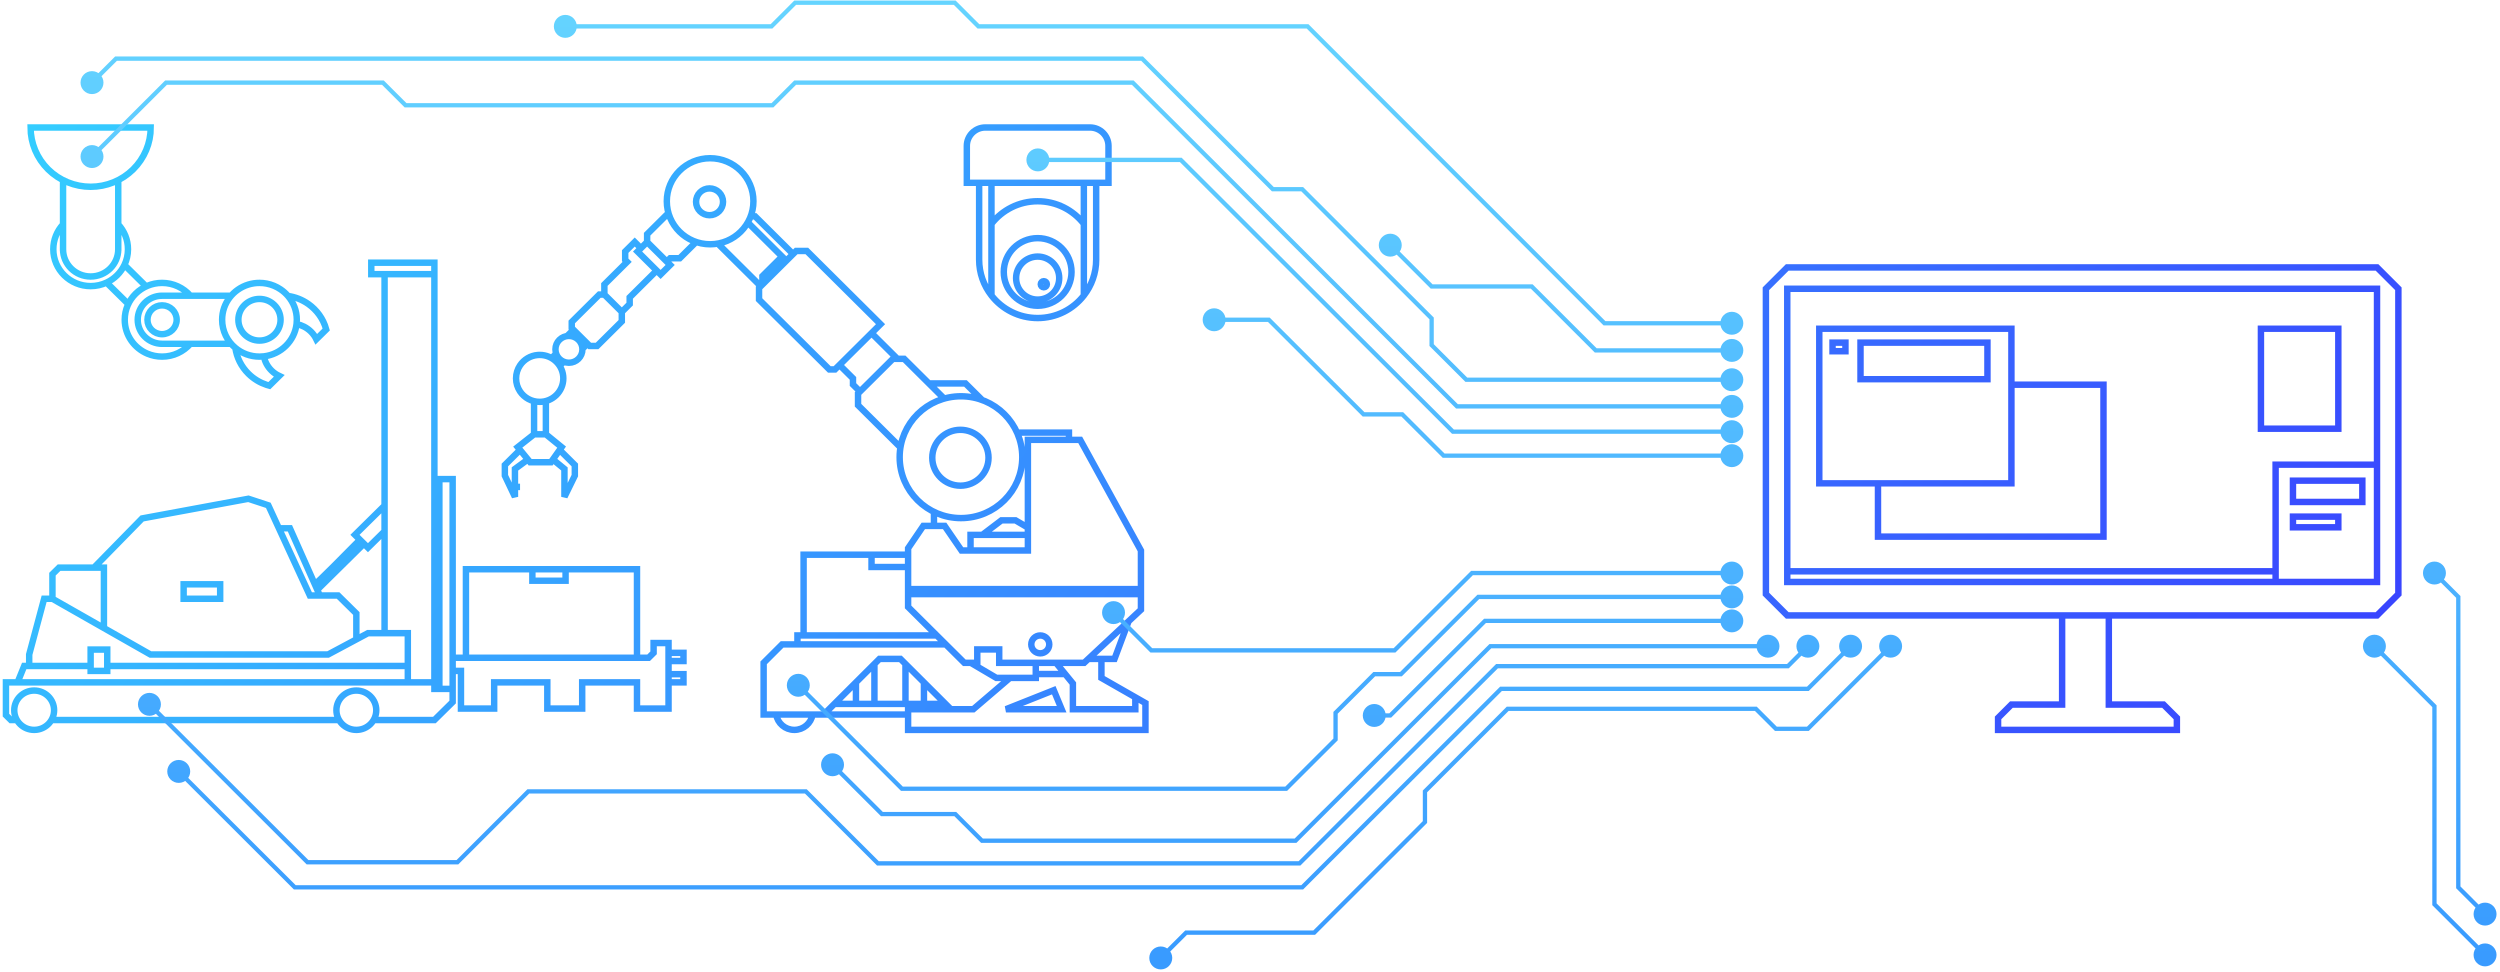 <svg width="581" height="226" viewBox="0 0 581 226" fill="none" xmlns="http://www.w3.org/2000/svg">
  <path d="M100.952 158.58V160.103H102.109M100.952 158.58H94.777M100.952 158.58V117.437V113.157V82.189V74.692V70.659V63.722M105.197 160.103V163.151L100.952 167.341H86.824M105.197 160.103H102.109M105.197 160.103V155.913M78.801 167.341H61.972H57.727H54.407H11.953M3.93 167.341H2.538L1.381 166.199V158.58H4.082M4.082 158.58L5.626 154.77H6.784M4.082 158.58H94.777M21.063 154.77V155.913H24.923V154.77M21.063 154.77V150.961H24.923V154.77M21.063 154.77H18.748H12.187H6.784M24.923 154.77H94.777M94.777 154.77V158.58M94.777 154.77V147.151H89.374M12.187 139.151H10.257L8.52 145.627L6.784 152.103V154.77M12.187 139.151V133.437L13.73 131.913H21.835M12.187 139.151L24.151 145.956M24.151 145.956L34.957 152.103H76.252L82.813 148.595M24.151 145.956V131.913H21.835M21.835 131.913L33.027 120.484L57.727 115.913L57.75 115.92L61.972 117.31L62.358 117.437L64.814 122.77M82.813 148.595L85.514 147.151H89.374M82.813 148.595V142.58L78.567 138.389H74.322M89.374 147.151V123.468M89.374 63.722H100.952M89.374 63.722H86.286V61.056H100.952V63.722M89.374 63.722V70.659V74.692V82.189V95.722V100.294V113.157V117.437V117.5M102.109 160.103V117.437V113.157V111.341H105.197V113.157V117.5V152.865M105.197 152.865V155.913M105.197 152.865H108.284M105.197 155.913H107.127V164.675H114.845V158.58H120.859H124.964H127.195V164.675H135.3V158.58H148.036V164.675H155.368V158.58M155.368 151.722V149.437H151.895V151.722L150.737 152.865H148.036M155.368 151.722H158.842V153.627H155.368M155.368 151.722V153.627M155.368 153.627V156.675M155.368 156.675H158.842V158.58H155.368M155.368 156.675V158.58M108.284 152.865V132.294H120.859H123.722M108.284 152.865H148.036M148.036 152.865V132.294H131.44M123.722 132.294V134.961H131.44V132.294M123.722 132.294H124.964H131.44M64.814 122.77L72.007 138.389H74.322M64.814 122.77H67.375L73.164 135.786M74.322 138.389L73.734 137.065M73.164 135.786C73.782 135.43 80.411 128.738 83.649 125.437M73.164 135.786L73.734 137.065M83.649 125.437L82.491 124.294L89.374 117.5M83.649 125.437L84.582 126.357M89.374 123.468L85.514 127.278L84.582 126.357M89.374 123.468V117.5M84.582 126.357L73.734 137.065M211.041 136.9H265.156M211.041 136.9V138.069M211.041 136.9V131.77M265.156 136.9V127.939L251.039 102.225H248.425M265.156 136.9V138.069M265.156 138.069V141.705L262.28 144.393M265.156 138.069H211.041M211.041 138.069V141.056L217.707 147.679M252.927 153.134L251.954 154.043H245.418M252.927 153.134L262.28 144.393M252.927 153.134H255.969M262.28 144.393L259.012 153.134H255.969M248.425 102.225H238.883V122.614M248.425 102.225V100.536H236.367M225.55 127.939H223.458L219.537 122.225H217.053M225.55 127.939H238.883V124.303M225.55 127.939V124.303H228.295M238.883 124.303V122.614M238.883 124.303H237.706H231.563H228.295M217.053 122.225H214.57L211.041 127.419V128.913M217.053 122.225V118.963M228.295 124.303L232.739 120.926H236.007L238.883 122.614M219.425 92.632L215.877 89.108M209.265 103.966L199.407 94.173V91.445L199.865 90.991M215.877 89.108L210.126 83.393H208.557M215.877 89.108H224.373L228.255 92.964M225.615 154.043H227.118V150.926H232.216V154.043H240.713M225.615 154.043H224.112L219.799 149.757M225.615 154.043L231.563 157.549H234.7M240.713 154.043H245.418M240.713 154.043V156.64M255.969 153.134V157.549L263.849 162.05M234.7 157.549H240.713V156.64M234.7 157.549L226.203 164.822H220.977M245.418 154.043L247.538 156.64M263.849 162.05L266.202 163.393V169.627H211.041V166.056M263.849 162.05V164.822H249.34V158.848L247.538 156.64M240.713 156.64H247.538M202.544 77.419L204.636 75.341L187.512 58.328H185.029L184.31 59.043M202.544 77.419L208.557 83.393M202.544 77.419L201.956 78.004L199.277 80.666L195.094 84.822M208.557 83.393H207.511L199.865 90.991M195.094 84.822L194.048 85.861H192.741L176.402 69.627V66.9L176.794 66.51M195.094 84.822L198.231 87.939V89.367L199.865 90.991M174.459 50.276H175.487L184.31 59.043M184.31 59.043L177.186 66.121M177.186 66.121V64.173L181.761 59.627L178.101 55.991L177.186 55.082L176.14 54.043L173.788 51.705M177.186 66.121L176.794 66.51M176.794 66.51L166.83 56.611M150.39 56.251V54.432L155.347 49.508M150.39 56.251L154.965 60.796M150.39 56.251L148.952 57.679M154.965 60.796L155.749 61.575L153.527 63.783L152.612 62.874M154.965 60.796L155.749 60.017H157.971L161.776 56.236M148.952 57.679L148.168 58.458L150.586 60.861L152.612 62.874M148.952 57.679L147.514 56.251L145.292 58.458V60.406L145.75 60.861L140.456 66.121V68.458M140.456 68.458L144.508 72.484M140.456 68.458H139.279L132.874 74.822V76.251L133.267 76.64M144.508 72.484L146.338 70.666V69.108L152.612 62.874M144.508 72.484V74.692L138.757 80.406H137.057L136.534 79.887M133.267 76.64L131.801 78.097M133.267 76.64L136.534 79.887M136.534 79.887L135.355 81.058M128.2 83.232L129.25 82.189M131.021 84.066L130.062 85.019M124.117 93.238V100.926M124.117 100.926H126.862M124.117 100.926L120.859 103.493L120.326 103.913L120.859 104.562M126.862 100.926V93.204M126.862 100.926L130.522 103.913L130.062 104.562M120.859 104.562L122.679 106.782M120.859 104.562L117.902 107.5L117.329 108.069V110.536L118.573 113.157L119.672 115.471V113.157M130.062 104.562L133.591 108.069V110.536L131.175 115.471V108.978L128.49 106.782M130.062 104.562L128.49 106.782M122.679 106.782L123.202 107.419H124.964H128.038L128.49 106.782M122.679 106.782L120.859 108.111L119.672 108.978V113.157M219.799 149.757H185.324M219.799 149.757L217.707 147.679M191.434 166.056H211.041M191.434 166.056L193.913 163.582M191.434 166.056H188.843M220.977 164.822H211.041V166.056M220.977 164.822L219.734 163.582M185.324 149.757H181.761L177.467 154.043V166.056H180.373M185.324 149.757V147.679H186.755M217.707 147.679H186.755M186.755 147.679V128.913H202.544M211.041 128.913H202.544M211.041 128.913V131.77M202.544 128.913V131.77H211.041M193.913 163.582L196.776 160.725L198.923 158.582M193.913 163.582H196.776H198.923M219.734 163.582H216.871H214.724M219.734 163.582L216.871 160.725L214.724 158.582M198.923 163.582V158.582M198.923 163.582H201.07H203.217M198.923 158.582L201.07 156.439L203.217 154.296M203.217 163.582V154.296M203.217 163.582H205.364H208.227H210.43M203.217 154.296L204.382 153.134H205.364H208.227H209.265L210.43 154.296M210.43 154.296V163.582M210.43 154.296L212.522 156.384L214.724 158.582M210.43 163.582H212.522H214.724M214.724 158.582V163.582M180.373 166.056C180.714 168.083 182.48 169.627 184.608 169.627C186.736 169.627 188.502 168.083 188.843 166.056M180.373 166.056H188.843M27.479 57.928C27.479 61.424 24.607 64.258 21.065 64.258C17.523 64.258 14.652 61.424 14.652 57.928M37.665 79.898C34.539 79.898 32.006 77.397 32.006 74.312C32.006 71.227 34.539 68.727 37.665 68.727M14.652 58.3V52.159M14.652 41.916V52.159M27.479 58.3V52.159M27.479 41.916V52.159M37.288 68.727H44.243M53.887 68.727H44.243M37.288 79.898H44.243M53.887 79.898H47.585H44.243M29.814 70.659L24.766 65.677M33.964 66.563L28.916 61.581M14.652 52.159C13.246 53.681 12.388 55.706 12.388 57.928C12.388 62.658 16.273 66.492 21.065 66.492C22.389 66.492 23.643 66.2 24.766 65.677M27.479 52.159C28.885 53.681 29.742 55.706 29.742 57.928C29.742 59.234 29.446 60.472 28.916 61.581M24.766 65.677C26.585 64.829 28.057 63.376 28.916 61.581M44.243 68.727C42.652 66.903 40.295 65.748 37.665 65.748C32.873 65.748 28.988 69.582 28.988 74.312C28.988 76.109 29.548 77.776 30.506 79.153C31.432 80.485 32.73 81.546 34.253 82.189C35.3 82.632 36.453 82.877 37.665 82.877C40.295 82.877 42.652 81.722 44.243 79.898M66.926 68.781C68.206 70.273 68.978 72.204 68.978 74.312C68.978 74.651 68.958 74.986 68.919 75.315M66.926 68.781C68.602 69.018 70.232 69.644 71.666 70.659C72.141 70.995 72.594 71.374 73.021 71.794C73.901 72.663 74.597 73.645 75.11 74.692C75.407 75.299 75.643 75.929 75.817 76.571L73.523 78.835C73.215 78.197 72.793 77.599 72.257 77.07C71.31 76.135 70.142 75.55 68.919 75.315M66.926 68.781C66.425 68.197 65.846 67.68 65.205 67.246C64.248 66.598 63.153 66.134 61.972 65.906C61.431 65.802 60.873 65.748 60.301 65.748C59.405 65.748 58.54 65.882 57.727 66.131C54.191 67.213 51.624 70.467 51.624 74.312C51.624 76.934 52.817 79.281 54.697 80.852M54.697 80.852C55.017 83.053 56.035 85.174 57.75 86.867C58.978 88.08 60.429 88.939 61.972 89.445C62.176 89.512 62.382 89.573 62.589 89.627L64.882 87.364C64.236 87.059 63.63 86.642 63.095 86.114C62.147 85.179 61.555 84.026 61.317 82.819M54.697 80.852C56.209 82.115 58.165 82.877 60.301 82.877C60.645 82.877 60.983 82.857 61.317 82.819M61.317 82.819C65.297 82.361 68.455 79.244 68.919 75.315M227.552 42.484V60.342C227.552 63.482 228.621 66.373 230.415 68.672M230.415 42.484V52.011M251.887 42.484V52.011M254.75 42.484V60.342C254.75 63.482 253.681 66.373 251.887 68.672M230.415 68.672C232.903 71.862 236.787 73.913 241.151 73.913C245.515 73.913 249.399 71.862 251.887 68.672M230.415 68.672V52.011M251.887 68.672V52.011M230.415 52.011C232.903 48.821 236.787 46.77 241.151 46.77C245.515 46.77 249.399 48.821 251.887 52.011M120.859 113.157H119.672M8.52 169.627V169.592M8.52 169.592C10.805 169.311 12.573 167.387 12.573 165.056C12.573 162.531 10.499 160.484 7.941 160.484C5.384 160.484 3.31 162.531 3.31 165.056C3.31 167.58 5.384 169.627 7.941 169.627C8.138 169.627 8.331 169.615 8.52 169.592ZM479.237 143.025H415.357L410.396 138.069V67.105L415.357 62.149H552.419L557.381 67.105V138.069L552.419 143.025H490.09M479.237 143.025H490.09M479.237 143.025V163.742H467.453L464.352 166.84V169.627H505.905V166.84L502.804 163.742H490.09V143.025M436.444 112.326H422.799V76.397H467.453V89.406M436.444 112.326H467.453V89.406M436.444 112.326V124.716H488.85V89.406H467.453M415.357 132.769V67.105H552.419V107.99M415.357 132.769V135.247H528.852M415.357 132.769H528.852M528.852 132.769V107.99H552.419M528.852 132.769V135.247M552.419 107.99V135.247H528.852M87.444 165.056C87.444 167.58 85.371 169.627 82.813 169.627C80.255 169.627 78.181 167.58 78.181 165.056C78.181 162.531 80.255 160.484 82.813 160.484C85.371 160.484 87.444 162.531 87.444 165.056ZM42.676 135.786V139.151H51.166V135.786H42.676ZM237.575 106.251C237.575 114.069 231.197 120.406 223.328 120.406C215.459 120.406 209.08 114.069 209.08 106.251C209.08 98.433 215.459 92.095 223.328 92.095C231.197 92.095 237.575 98.433 237.575 106.251ZM243.85 149.757C243.85 150.905 242.913 151.835 241.758 151.835C240.603 151.835 239.667 150.905 239.667 149.757C239.667 148.609 240.603 147.679 241.758 147.679C242.913 147.679 243.85 148.609 243.85 149.757ZM229.733 106.38C229.733 109.967 226.807 112.874 223.197 112.874C219.587 112.874 216.661 109.967 216.661 106.38C216.661 102.794 219.587 99.887 223.197 99.887C226.807 99.887 229.733 102.794 229.733 106.38ZM233.785 164.822H246.725L244.895 160.406L233.785 164.822ZM175.095 46.77C175.095 52.293 170.588 56.77 165.03 56.77C159.471 56.77 154.965 52.293 154.965 46.77C154.965 41.247 159.471 36.77 165.03 36.77C170.588 36.77 175.095 41.247 175.095 46.77ZM168.036 46.9C168.036 48.621 166.632 50.017 164.899 50.017C163.167 50.017 161.762 48.621 161.762 46.9C161.762 45.178 163.167 43.783 164.899 43.783C166.632 43.783 168.036 45.178 168.036 46.9ZM135.358 81.186C135.358 82.907 133.953 84.302 132.221 84.302C130.488 84.302 129.084 82.907 129.084 81.186C129.084 79.464 130.488 78.069 132.221 78.069C133.953 78.069 135.358 79.464 135.358 81.186ZM130.914 87.939C130.914 90.951 128.456 93.393 125.424 93.393C123.52 93.393 121.843 92.431 120.859 90.969C120.274 90.103 119.934 89.06 119.934 87.939C119.934 86.817 120.274 85.775 120.859 84.908C121.763 83.566 123.252 82.644 124.964 82.503C125.115 82.491 125.269 82.484 125.424 82.484C128.456 82.484 130.914 84.926 130.914 87.939ZM41.06 74.312C41.06 76.163 39.54 77.664 37.665 77.664C35.79 77.664 34.27 76.163 34.27 74.312C34.27 72.461 35.79 70.961 37.665 70.961C39.54 70.961 41.06 72.461 41.06 74.312ZM65.205 74.312C65.205 76.986 63.009 79.153 60.301 79.153C57.592 79.153 55.396 76.986 55.396 74.312C55.396 71.639 57.592 69.471 60.301 69.471C63.009 69.471 65.205 71.639 65.205 74.312ZM35.024 29.627C35.024 31.436 34.663 33.228 33.962 34.9C33.26 36.571 32.232 38.09 30.936 39.37C29.639 40.649 28.101 41.664 26.407 42.356C24.713 43.049 22.898 43.405 21.065 43.405C19.232 43.405 17.417 43.049 15.723 42.356C14.03 41.664 12.491 40.649 11.195 39.37C9.899 38.09 8.871 36.571 8.169 34.9C7.468 33.228 7.106 31.436 7.106 29.627L35.024 29.627ZM249.024 63.199C249.024 67.538 245.499 71.056 241.151 71.056C236.803 71.056 233.278 67.538 233.278 63.199C233.278 58.859 236.803 55.342 241.151 55.342C245.499 55.342 249.024 58.859 249.024 63.199ZM246.161 64.627C246.161 67.389 243.918 69.627 241.151 69.627C238.384 69.627 236.141 67.389 236.141 64.627C236.141 61.866 238.384 59.627 241.151 59.627C243.918 59.627 246.161 61.866 246.161 64.627ZM243.298 66.056C243.298 66.45 242.978 66.77 242.582 66.77C242.187 66.77 241.867 66.45 241.867 66.056C241.867 65.661 242.187 65.341 242.582 65.341C242.978 65.341 243.298 65.661 243.298 66.056ZM257.613 42.484V33.913C257.613 31.546 255.69 29.627 253.318 29.627L228.98 29.627C226.61 29.629 224.689 31.547 224.689 33.913V42.484H257.613ZM525.441 76.397H543.426V99.627H525.441V76.397ZM532.883 111.707V116.663H549.008V111.707H532.883ZM532.883 120.07H543.426V122.548H532.883V120.07ZM425.881 79.627V81.627H428.881V79.627H425.881ZM432.381 79.627V88.127H461.881V79.627H432.381Z" stroke="url(#paint0_linear_1284_703)" stroke-width="1.5" />
  <path d="M38.87 179.279C38.87 180.752 40.064 181.946 41.536 181.946C43.009 181.946 44.203 180.752 44.203 179.279C44.203 177.806 43.009 176.612 41.536 176.612C40.064 176.612 38.87 177.806 38.87 179.279ZM68.514 206.217L68.161 206.571L68.307 206.717H68.514V206.217ZM302.631 206.217V206.717H302.838L302.985 206.571L302.631 206.217ZM348.835 160.082V159.582H348.628L348.481 159.728L348.835 160.082ZM420.155 160.082V160.582H420.362L420.508 160.436L420.155 160.082ZM408.214 150.174C408.214 151.647 409.408 152.841 410.881 152.841C412.353 152.841 413.547 151.647 413.547 150.174C413.547 148.701 412.353 147.507 410.881 147.507C409.408 147.507 408.214 148.701 408.214 150.174ZM346.354 150.174V149.674H346.147L346.001 149.82L346.354 150.174ZM301.081 195.38V195.88H301.288L301.434 195.734L301.081 195.38ZM228.21 195.38L227.857 195.734L228.003 195.88H228.21V195.38ZM222.008 189.187L222.361 188.833L222.215 188.687H222.008V189.187ZM204.953 189.187L204.6 189.541L204.746 189.687H204.953V189.187ZM190.813 177.731C190.813 179.204 192.007 180.398 193.48 180.398C194.953 180.398 196.147 179.204 196.147 177.731C196.147 176.258 194.953 175.064 193.48 175.064C192.007 175.064 190.813 176.258 190.813 177.731ZM182.86 159.261C182.86 160.734 184.053 161.928 185.526 161.928C186.999 161.928 188.193 160.734 188.193 159.261C188.193 157.789 186.999 156.595 185.526 156.595C184.053 156.595 182.86 157.789 182.86 159.261ZM209.605 183.304L209.251 183.658L209.398 183.804H209.605V183.304ZM298.91 183.304V183.804H299.117L299.264 183.658L298.91 183.304ZM310.384 171.848L310.737 172.202L310.884 172.055V171.848H310.384ZM319.376 156.676V156.176H319.169L319.023 156.322L319.376 156.676ZM325.578 156.676V157.176H325.785L325.931 157.03L325.578 156.676ZM343.563 138.718V138.218H343.356L343.21 138.364L343.563 138.718ZM399.813 138.718C399.813 140.19 401.007 141.384 402.48 141.384C403.953 141.384 405.147 140.19 405.147 138.718C405.147 137.245 403.953 136.051 402.48 136.051C401.007 136.051 399.813 137.245 399.813 138.718ZM18.714 19.201C18.714 20.673 19.908 21.867 21.381 21.867C22.853 21.867 24.047 20.673 24.047 19.201C24.047 17.728 22.853 16.534 21.381 16.534C19.908 16.534 18.714 17.728 18.714 19.201ZM26.962 13.627V13.127H26.755L26.609 13.273L26.962 13.627ZM265.421 13.627L265.774 13.273L265.628 13.127H265.421V13.627ZM295.809 43.971L295.456 44.325L295.603 44.471H295.809V43.971ZM302.631 43.971L302.985 43.617L302.838 43.471H302.631V43.971ZM332.71 74.005H333.21V73.798L333.063 73.651L332.71 74.005ZM332.71 80.198H332.21V80.405L332.357 80.551L332.71 80.198ZM340.772 88.248L340.419 88.602L340.565 88.748H340.772V88.248ZM399.813 88.248C399.813 89.721 401.007 90.915 402.48 90.915C403.953 90.915 405.147 89.721 405.147 88.248C405.147 86.775 403.953 85.581 402.48 85.581C401.007 85.581 399.813 86.775 399.813 88.248ZM238.536 37.159C238.536 38.632 239.73 39.826 241.203 39.826C242.675 39.826 243.869 38.632 243.869 37.159C243.869 35.686 242.675 34.492 241.203 34.492C239.73 34.492 238.536 35.686 238.536 37.159ZM274.413 37.159L274.767 36.805L274.62 36.659H274.413V37.159ZM337.671 100.323L337.318 100.677L337.465 100.823H337.671V100.323ZM399.813 100.323C399.813 101.796 401.007 102.99 402.48 102.99C403.953 102.99 405.147 101.796 405.147 100.323C405.147 98.851 403.953 97.657 402.48 97.657C401.007 97.657 399.813 98.851 399.813 100.323ZM310.384 165.655L310.03 165.302L309.884 165.448V165.655H310.384ZM399.813 144.291C399.813 145.764 401.007 146.958 402.48 146.958C403.953 146.958 405.147 145.764 405.147 144.291C405.147 142.818 403.953 141.624 402.48 141.624C401.007 141.624 399.813 142.818 399.813 144.291ZM345.114 144.291V143.791H344.907L344.76 143.937L345.114 144.291ZM323.097 166.275V166.775H323.304L323.451 166.628L323.097 166.275ZM316.71 166.275C316.71 167.747 317.903 168.941 319.376 168.941C320.849 168.941 322.043 167.747 322.043 166.275C322.043 164.802 320.849 163.608 319.376 163.608C317.903 163.608 316.71 164.802 316.71 166.275ZM427.411 150.174C427.411 151.647 428.605 152.841 430.078 152.841C431.551 152.841 432.745 151.647 432.745 150.174C432.745 148.701 431.551 147.507 430.078 147.507C428.605 147.507 427.411 148.701 427.411 150.174ZM417.488 150.174C417.488 151.647 418.682 152.841 420.155 152.841C421.628 152.841 422.822 151.647 422.822 150.174C422.822 148.701 421.628 147.507 420.155 147.507C418.682 147.507 417.488 148.701 417.488 150.174ZM415.504 154.818V155.318H415.711L415.857 155.172L415.504 154.818ZM347.904 154.818V154.318H347.698L347.551 154.464L347.904 154.818ZM302.011 200.643V201.143H302.218L302.365 200.997L302.011 200.643ZM204.023 200.643L203.67 200.997L203.816 201.143H204.023V200.643ZM187.278 183.923L187.632 183.57L187.485 183.423H187.278V183.923ZM122.78 183.923V183.423H122.573L122.426 183.57L122.78 183.923ZM106.306 200.38V200.88H106.513L106.66 200.734L106.306 200.38ZM71.468 200.38L71.114 200.734L71.261 200.88H71.468V200.38ZM32.063 163.689C32.063 165.162 33.257 166.356 34.73 166.356C36.203 166.356 37.397 165.162 37.397 163.689C37.397 162.216 36.203 161.023 34.73 161.023C33.257 161.023 32.063 162.216 32.063 163.689ZM399.813 94.441C399.813 95.913 401.007 97.107 402.48 97.107C403.953 97.107 405.147 95.913 405.147 94.441C405.147 92.968 403.953 91.774 402.48 91.774C401.007 91.774 399.813 92.968 399.813 94.441ZM338.602 94.441L338.248 94.794L338.395 94.941H338.602V94.441ZM263.25 19.201L263.603 18.847L263.457 18.701H263.25V19.201ZM184.798 19.201V18.701H184.591L184.444 18.847L184.798 19.201ZM179.526 24.464V24.964H179.733L179.879 24.818L179.526 24.464ZM94.251 24.464L93.898 24.818L94.045 24.964H94.251V24.464ZM88.98 19.201L89.333 18.847L89.187 18.701H88.98V19.201ZM38.59 19.201V18.701H38.384L38.237 18.847L38.59 19.201ZM399.813 105.897C399.813 107.37 401.007 108.563 402.48 108.563C403.953 108.563 405.147 107.37 405.147 105.897C405.147 104.424 403.953 103.23 402.48 103.23C401.007 103.23 399.813 104.424 399.813 105.897ZM335.501 105.897L335.148 106.251L335.294 106.397H335.501V105.897ZM325.888 96.298L326.241 95.945L326.095 95.798H325.888V96.298ZM316.895 96.298L316.542 96.652L316.689 96.798H316.895V96.298ZM294.879 74.315L295.232 73.961L295.086 73.815H294.879V74.315ZM279.499 74.315C279.499 75.787 280.693 76.981 282.166 76.981C283.638 76.981 284.832 75.787 284.832 74.315C284.832 72.842 283.638 71.648 282.166 71.648C280.693 71.648 279.499 72.842 279.499 74.315ZM408.062 164.726L408.415 164.373L408.269 164.226H408.062V164.726ZM350.385 164.726V164.226H350.178L350.032 164.373L350.385 164.726ZM331.16 183.923L330.806 183.57L330.66 183.716V183.923H331.16ZM331.16 191.045L331.513 191.399L331.66 191.252V191.045H331.16ZM305.422 216.744V217.244H305.629L305.776 217.098L305.422 216.744ZM275.654 216.744V216.244H275.447L275.3 216.39L275.654 216.744ZM267.095 222.627C267.095 224.1 268.289 225.294 269.762 225.294C271.235 225.294 272.429 224.1 272.429 222.627C272.429 221.154 271.235 219.961 269.762 219.961C268.289 219.961 267.095 221.154 267.095 222.627ZM412.713 169.371L412.36 169.725L412.506 169.871H412.713V169.371ZM420.155 169.371V169.871H420.362L420.508 169.725L420.155 169.371ZM436.714 150.174C436.714 151.647 437.908 152.841 439.381 152.841C440.853 152.841 442.047 151.647 442.047 150.174C442.047 148.701 440.853 147.507 439.381 147.507C437.908 147.507 436.714 148.701 436.714 150.174ZM399.813 81.436C399.813 82.909 401.007 84.103 402.48 84.103C403.953 84.103 405.147 82.909 405.147 81.436C405.147 79.963 403.953 78.769 402.48 78.769C401.007 78.769 399.813 79.963 399.813 81.436ZM370.851 81.436L370.498 81.79L370.644 81.936H370.851V81.436ZM355.967 66.574L356.32 66.22L356.174 66.074H355.967V66.574ZM332.71 66.574L332.357 66.928L332.503 67.074H332.71V66.574ZM320.431 56.975C320.431 58.448 321.625 59.642 323.097 59.642C324.57 59.642 325.764 58.448 325.764 56.975C325.764 55.503 324.57 54.309 323.097 54.309C321.625 54.309 320.431 55.503 320.431 56.975ZM18.714 36.385C18.714 37.858 19.908 39.052 21.381 39.052C22.853 39.052 24.047 37.858 24.047 36.385C24.047 34.912 22.853 33.718 21.381 33.718C19.908 33.718 18.714 34.912 18.714 36.385ZM399.813 133.175C399.813 134.648 401.007 135.842 402.48 135.842C403.953 135.842 405.147 134.648 405.147 133.175C405.147 131.702 403.953 130.509 402.48 130.509C401.007 130.509 399.813 131.702 399.813 133.175ZM342.09 133.175V132.675H341.883L341.737 132.821L342.09 133.175ZM324.09 151.149V151.649H324.296L324.443 151.503L324.09 151.149ZM267.576 151.149L267.222 151.503L267.369 151.649H267.576V151.149ZM256.118 142.371C256.118 143.844 257.312 145.038 258.785 145.038C260.258 145.038 261.451 143.844 261.451 142.371C261.451 140.898 260.258 139.705 258.785 139.705C257.312 139.705 256.118 140.898 256.118 142.371ZM399.813 75.127C399.813 76.6 401.007 77.794 402.48 77.794C403.953 77.794 405.147 76.6 405.147 75.127C405.147 73.654 403.953 72.46 402.48 72.46C401.007 72.46 399.813 73.654 399.813 75.127ZM372.881 75.127L372.527 75.481L372.674 75.627H372.881V75.127ZM303.881 6.127L304.234 5.774L304.088 5.627H303.881V6.127ZM227.381 6.127L227.027 6.481L227.174 6.627H227.381V6.127ZM221.881 0.627L222.234 0.274L222.088 0.127H221.881V0.627ZM184.798 0.627V0.127H184.59L184.444 0.274L184.798 0.627ZM179.298 6.127V6.627H179.505L179.651 6.481L179.298 6.127ZM128.714 6.127C128.714 7.6 129.908 8.794 131.381 8.794C132.853 8.794 134.047 7.6 134.047 6.127C134.047 4.654 132.853 3.461 131.381 3.461C129.908 3.461 128.714 4.654 128.714 6.127ZM563.098 133.175C563.098 134.648 564.292 135.842 565.764 135.842C567.237 135.842 568.431 134.648 568.431 133.175C568.431 131.702 567.237 130.509 565.764 130.509C564.292 130.509 563.098 131.702 563.098 133.175ZM571.307 138.718H571.807V138.51L571.66 138.364L571.307 138.718ZM571.307 206.217H570.807V206.424L570.953 206.57L571.307 206.217ZM574.86 212.437C574.86 213.91 576.054 215.104 577.527 215.104C579 215.104 580.194 213.91 580.194 212.437C580.194 210.964 579 209.77 577.527 209.77C576.054 209.77 574.86 210.964 574.86 212.437ZM549.147 150.174C549.147 151.647 550.341 152.841 551.814 152.841C553.287 152.841 554.481 151.647 554.481 150.174C554.481 148.701 553.287 147.507 551.814 147.507C550.341 147.507 549.147 148.701 549.147 150.174ZM565.764 164.124H566.264V163.917L566.118 163.771L565.764 164.124ZM565.764 210.157H565.264V210.364L565.411 210.51L565.764 210.157ZM574.86 221.919C574.86 223.392 576.054 224.586 577.527 224.586C579 224.586 580.194 223.392 580.194 221.919C580.194 220.447 579 219.253 577.527 219.253C576.054 219.253 574.86 220.447 574.86 221.919ZM41.183 179.633L68.161 206.571L68.867 205.863L41.89 178.925L41.183 179.633ZM68.514 206.717H302.631V205.717H68.514V206.717ZM302.985 206.571L349.188 160.436L348.481 159.728L302.278 205.863L302.985 206.571ZM348.835 160.582H420.155V159.582H348.835V160.582ZM410.881 149.674H346.354V150.674H410.881V149.674ZM346.001 149.82L300.728 195.026L301.434 195.734L346.707 150.528L346.001 149.82ZM301.081 194.88H228.21V195.88H301.081V194.88ZM228.563 195.026L222.361 188.833L221.655 189.541L227.857 195.734L228.563 195.026ZM222.008 188.687H204.953V189.687H222.008V188.687ZM205.307 188.833L193.833 177.377L193.127 178.085L204.6 189.541L205.307 188.833ZM185.173 159.615L209.251 183.658L209.958 182.95L185.88 158.908L185.173 159.615ZM209.605 183.804H298.91V182.804H209.605V183.804ZM299.264 183.658L310.737 172.202L310.03 171.494L298.557 182.95L299.264 183.658ZM319.376 157.176H325.578V156.176H319.376V157.176ZM325.931 157.03L343.916 139.071L343.21 138.364L325.225 156.322L325.931 157.03ZM343.563 139.218H402.48V138.218H343.563V139.218ZM21.734 19.554L27.316 13.981L26.609 13.273L21.027 18.847L21.734 19.554ZM26.962 14.127H265.421V13.127H26.962V14.127ZM265.067 13.981L295.456 44.325L296.163 43.617L265.774 13.273L265.067 13.981ZM295.809 44.471H302.631V43.471H295.809V44.471ZM302.278 44.325L332.357 74.359L333.063 73.651L302.985 43.617L302.278 44.325ZM332.21 74.005V80.198H333.21V74.005H332.21ZM332.357 80.551L340.419 88.602L341.126 87.894L333.063 79.844L332.357 80.551ZM340.772 88.748H402.48V87.748H340.772V88.748ZM241.203 37.659H274.413V36.659H241.203V37.659ZM274.06 37.513L337.318 100.677L338.025 99.97L274.767 36.805L274.06 37.513ZM337.671 100.823H402.48V99.823H337.671V100.823ZM319.023 156.322L310.03 165.302L310.737 166.009L319.729 157.03L319.023 156.322ZM309.884 165.655V171.848H310.884V165.655H309.884ZM402.48 143.791H345.114V144.791H402.48V143.791ZM344.76 143.937L322.744 165.921L323.451 166.628L345.467 144.645L344.76 143.937ZM323.097 165.775H319.376V166.775H323.097V165.775ZM420.508 160.436L430.431 150.528L429.725 149.82L419.802 159.728L420.508 160.436ZM419.802 149.82L415.15 154.464L415.857 155.172L420.508 150.528L419.802 149.82ZM415.504 154.318H347.904V155.318H415.504V154.318ZM347.551 154.464L301.658 200.29L302.365 200.997L348.258 155.172L347.551 154.464ZM302.011 200.143H204.023V201.143H302.011V200.143ZM204.376 200.29L187.632 183.57L186.925 184.277L203.67 200.997L204.376 200.29ZM187.278 183.423H122.78V184.423H187.278V183.423ZM122.426 183.57L105.953 200.026L106.66 200.734L123.133 184.277L122.426 183.57ZM106.306 199.88H71.468V200.88H106.306V199.88ZM71.821 200.026L35.083 163.335L34.377 164.043L71.114 200.734L71.821 200.026ZM402.48 93.941H338.602V94.941H402.48V93.941ZM338.955 94.087L263.603 18.847L262.897 19.554L338.248 94.794L338.955 94.087ZM263.25 18.701H184.798V19.701H263.25V18.701ZM184.444 18.847L179.173 24.11L179.879 24.818L185.151 19.554L184.444 18.847ZM179.526 23.964H94.251V24.964H179.526V23.964ZM94.605 24.11L89.333 18.847L88.627 19.554L93.898 24.818L94.605 24.11ZM88.98 18.701H38.59V19.701H88.98V18.701ZM402.48 105.397H335.501V106.397H402.48V105.397ZM335.854 105.543L326.241 95.945L325.535 96.652L335.148 106.251L335.854 105.543ZM325.888 95.798H316.895V96.798H325.888V95.798ZM317.249 95.945L295.232 73.961L294.526 74.668L316.542 96.652L317.249 95.945ZM294.879 73.815H282.166V74.815H294.879V73.815ZM408.062 164.226H350.385V165.226H408.062V164.226ZM350.032 164.373L330.806 183.57L331.513 184.277L350.738 165.08L350.032 164.373ZM330.66 183.923V191.045H331.66V183.923H330.66ZM330.806 190.691L305.069 216.39L305.776 217.098L331.513 191.399L330.806 190.691ZM305.422 216.244H275.654V217.244H305.422V216.244ZM275.3 216.39L269.409 222.273L270.115 222.981L276.007 217.098L275.3 216.39ZM407.708 165.08L412.36 169.725L413.066 169.017L408.415 164.373L407.708 165.08ZM412.713 169.871H420.155V168.871H412.713V169.871ZM420.508 169.725L439.734 150.528L439.027 149.82L419.802 169.017L420.508 169.725ZM402.48 80.936H370.851V81.936H402.48V80.936ZM371.204 81.082L356.32 66.22L355.613 66.928L370.498 81.79L371.204 81.082ZM355.967 66.074H332.71V67.074H355.967V66.074ZM333.063 66.22L323.451 56.621L322.744 57.329L332.357 66.928L333.063 66.22ZM38.237 18.847L21.027 36.031L21.734 36.739L38.944 19.554L38.237 18.847ZM402.48 132.675H342.09V133.675H402.48V132.675ZM341.737 132.821L323.736 150.795L324.443 151.503L342.444 133.529L341.737 132.821ZM324.09 150.649H267.576V151.649H324.09V150.649ZM267.929 150.795L259.138 142.017L258.432 142.725L267.222 151.503L267.929 150.795ZM402.48 74.627H372.881V75.627H402.48V74.627ZM373.234 74.774L304.234 5.774L303.527 6.481L372.527 75.481L373.234 74.774ZM303.881 5.627H227.381V6.627H303.881V5.627ZM227.734 5.774L222.234 0.274L221.527 0.981L227.027 6.481L227.734 5.774ZM221.881 0.127H184.798V1.127H221.881V0.127ZM184.444 0.274L178.944 5.774L179.651 6.481L185.151 0.981L184.444 0.274ZM179.298 5.627H131.381V6.627H179.298V5.627ZM565.411 133.529L570.953 139.071L571.66 138.364L566.118 132.822L565.411 133.529ZM570.807 138.718V206.217H571.807V138.718H570.807ZM570.953 206.57L577.173 212.791L577.88 212.083L571.66 205.863L570.953 206.57ZM551.461 150.527L565.411 164.478L566.118 163.771L552.168 149.82L551.461 150.527ZM565.264 164.124V210.157H566.264V164.124H565.264ZM565.411 210.51L577.173 222.273L577.88 221.566L566.118 209.803L565.411 210.51Z" fill="url(#paint1_linear_1284_703)" />
  <defs>
    <linearGradient id="paint0_linear_1284_703" x1="1.381" y1="29.627" x2="439.051" y2="337.722" gradientUnits="userSpaceOnUse">
      <stop stop-color="#34CEFF" />
      <stop offset="1" stop-color="#3941FF" />
    </linearGradient>
    <linearGradient id="paint1_linear_1284_703" x1="299.454" y1="0.627" x2="299.19" y2="222.627" gradientUnits="userSpaceOnUse">
      <stop stop-color="#65D4FF" />
      <stop offset="1" stop-color="#399BFF" />
    </linearGradient>
  </defs>
</svg>